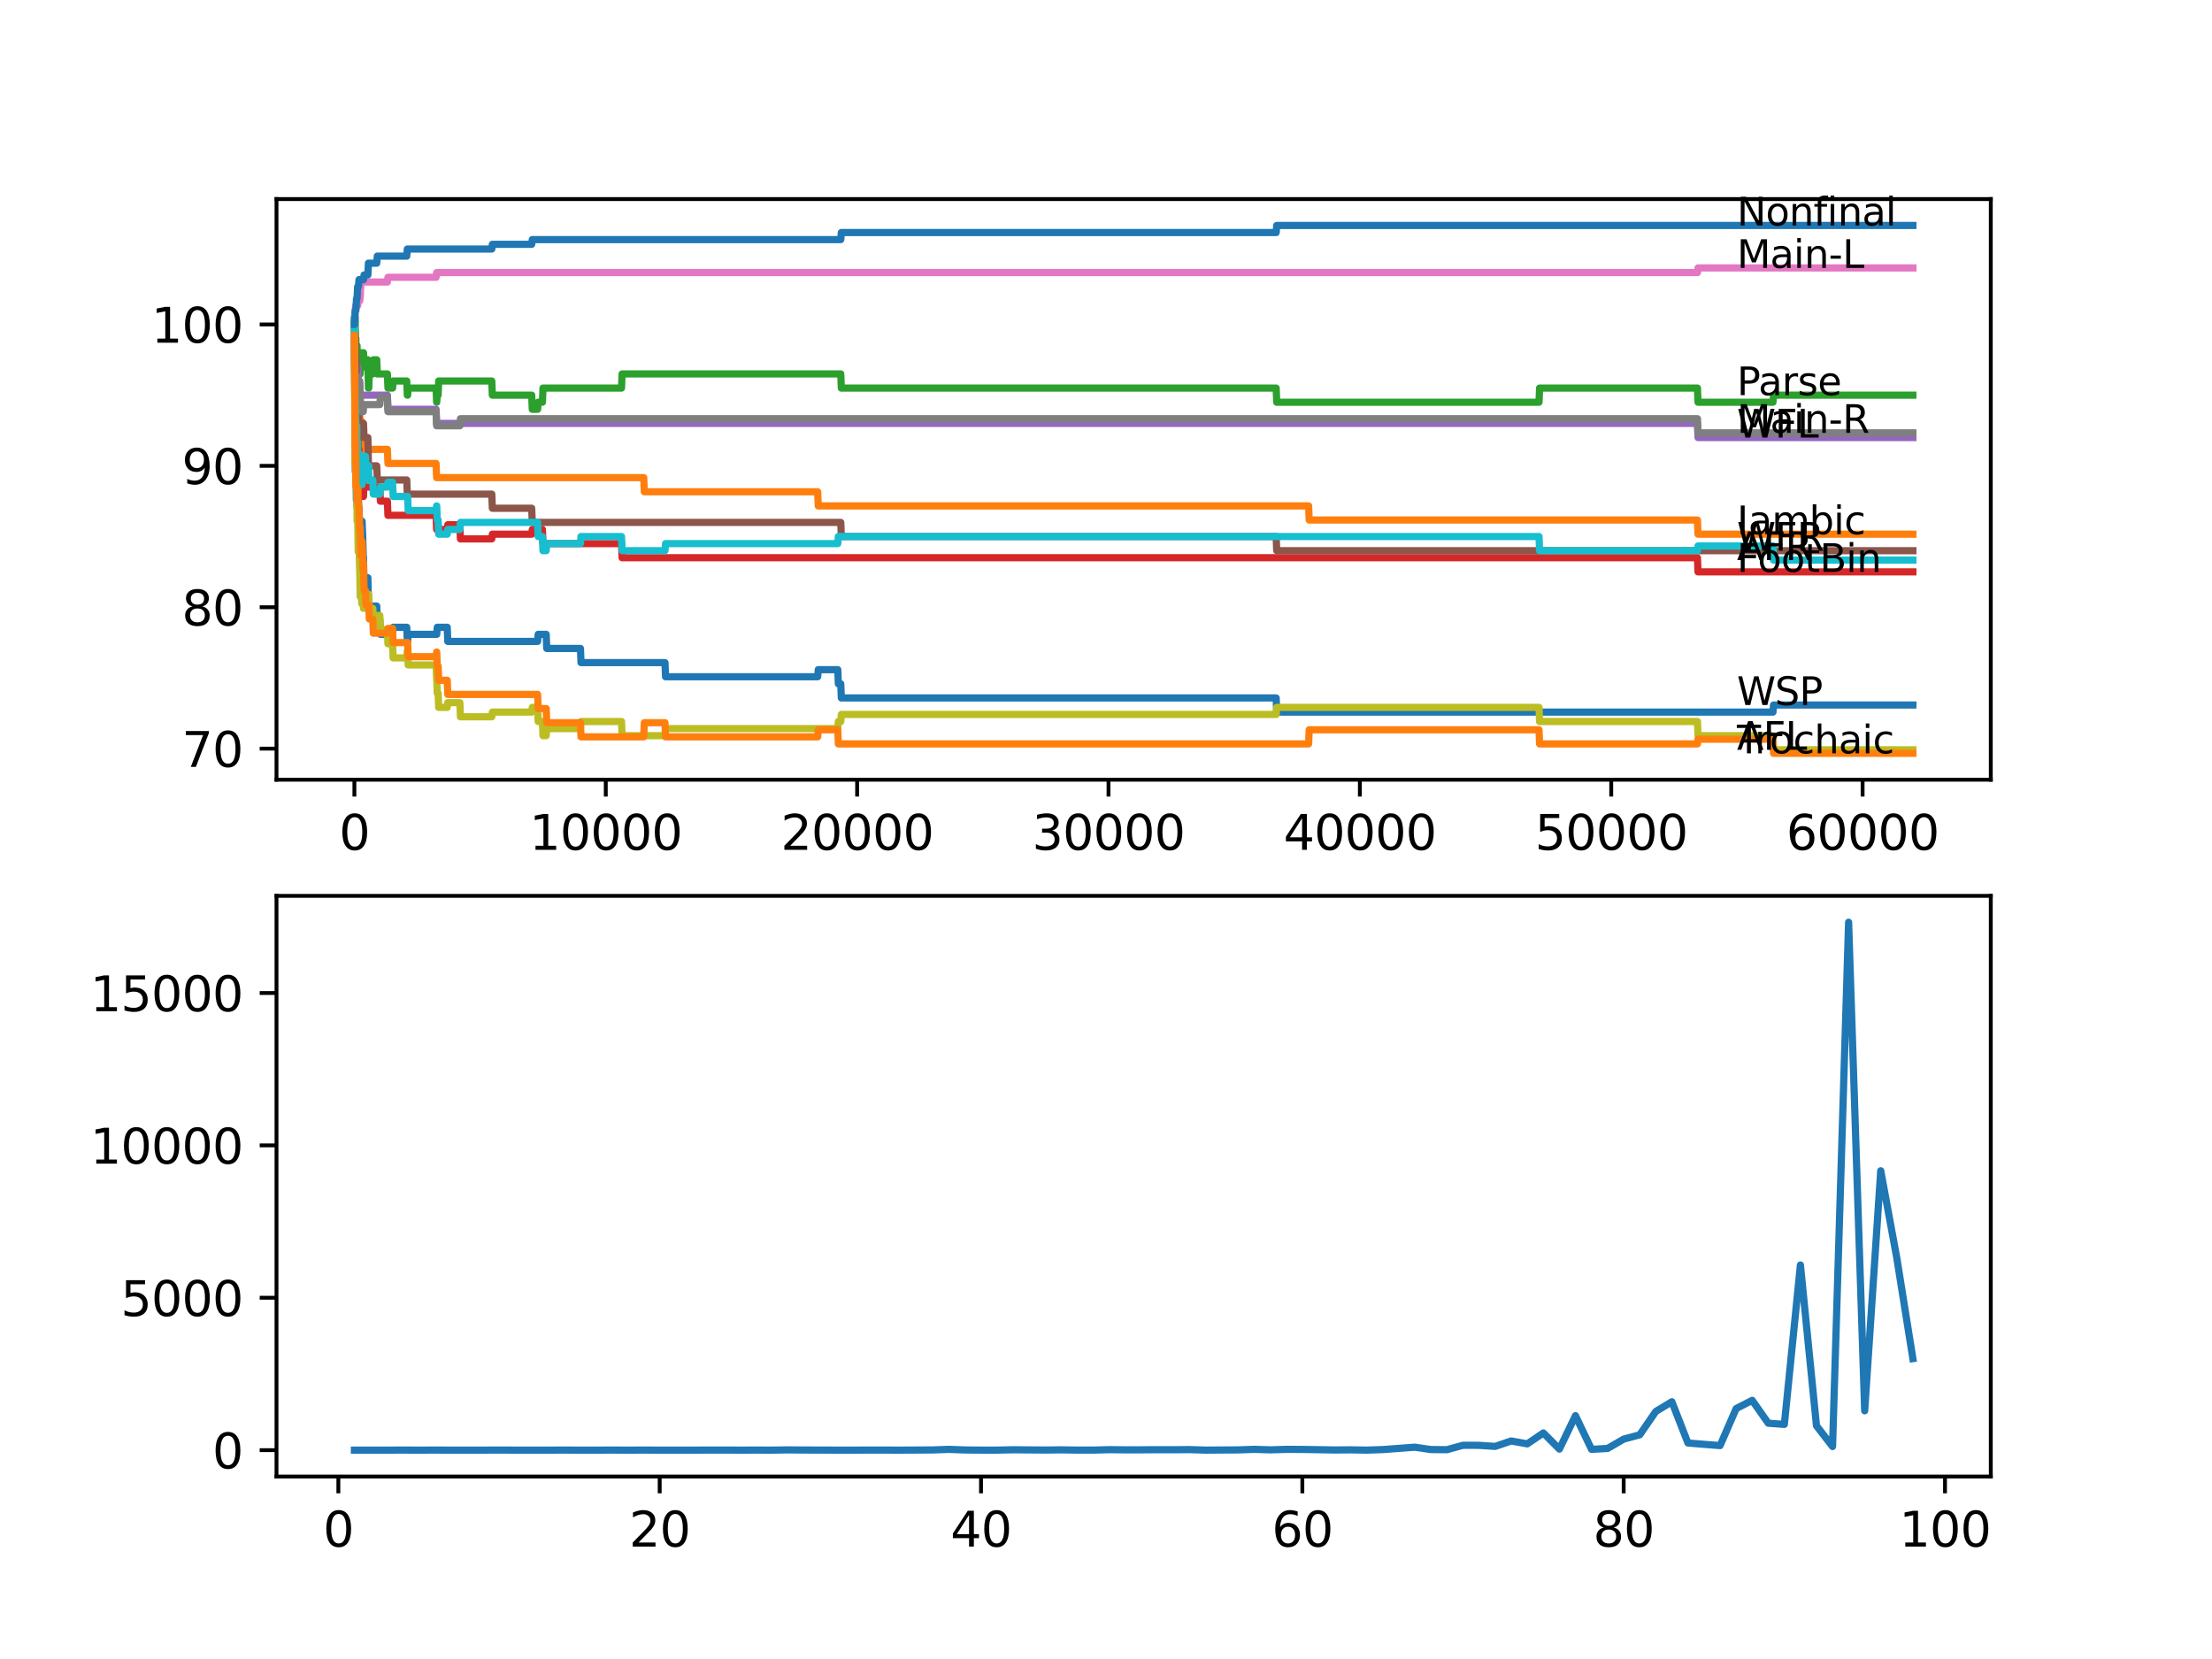 <?xml version="1.0" encoding="utf-8" standalone="no"?>
<!DOCTYPE svg PUBLIC "-//W3C//DTD SVG 1.1//EN"
  "http://www.w3.org/Graphics/SVG/1.1/DTD/svg11.dtd">
<svg xmlns:xlink="http://www.w3.org/1999/xlink" width="460.8pt" height="345.6pt" viewBox="0 0 460.8 345.6" xmlns="http://www.w3.org/2000/svg" version="1.1">
 <defs>
  <style type="text/css">*{stroke-linejoin: round; stroke-linecap: butt}</style>
 </defs>
 <g id="figure_1">
  <g id="patch_1">
   <path d="M 0 345.6 
L 460.8 345.6 
L 460.8 0 
L 0 0 
z
" style="fill: #ffffff"/>
  </g>
  <g id="axes_1">
   <g id="patch_2">
    <path d="M 57.6 162.432 
L 414.72 162.432 
L 414.72 41.472 
L 57.6 41.472 
z
" style="fill: #ffffff"/>
   </g>
   <g id="matplotlib.axis_1">
    <g id="xtick_1">
     <g id="line2d_1">
      <defs>
       <path id="m38023e3fa1" d="M 0 0 
L 0 3.5 
" style="stroke: #000000; stroke-width: 0.8"/>
      </defs>
      <g>
       <use xlink:href="#m38023e3fa1" x="73.827" y="162.432" style="stroke: #000000; stroke-width: 0.8"/>
      </g>
     </g>
     <g id="text_1">
      <!-- 0 -->
      <g transform="translate(70.646 177.03)scale(0.1 -0.1)">
       <defs>
        <path id="DejaVuSans-30" d="M 2034 4250 
Q 1547 4250 1301 3770 
Q 1056 3291 1056 2328 
Q 1056 1369 1301 889 
Q 1547 409 2034 409 
Q 2525 409 2770 889 
Q 3016 1369 3016 2328 
Q 3016 3291 2770 3770 
Q 2525 4250 2034 4250 
z
M 2034 4750 
Q 2819 4750 3233 4129 
Q 3647 3509 3647 2328 
Q 3647 1150 3233 529 
Q 2819 -91 2034 -91 
Q 1250 -91 836 529 
Q 422 1150 422 2328 
Q 422 3509 836 4129 
Q 1250 4750 2034 4750 
z
" transform="scale(0.016)"/>
       </defs>
       <use xlink:href="#DejaVuSans-30"/>
      </g>
     </g>
    </g>
    <g id="xtick_2">
     <g id="line2d_2">
      <g>
       <use xlink:href="#m38023e3fa1" x="126.192" y="162.432" style="stroke: #000000; stroke-width: 0.8"/>
      </g>
     </g>
     <g id="text_2">
      <!-- 10000 -->
      <g transform="translate(110.286 177.03)scale(0.1 -0.1)">
       <defs>
        <path id="DejaVuSans-31" d="M 794 531 
L 1825 531 
L 1825 4091 
L 703 3866 
L 703 4441 
L 1819 4666 
L 2450 4666 
L 2450 531 
L 3481 531 
L 3481 0 
L 794 0 
L 794 531 
z
" transform="scale(0.016)"/>
       </defs>
       <use xlink:href="#DejaVuSans-31"/>
       <use xlink:href="#DejaVuSans-30" x="63.623"/>
       <use xlink:href="#DejaVuSans-30" x="127.246"/>
       <use xlink:href="#DejaVuSans-30" x="190.869"/>
       <use xlink:href="#DejaVuSans-30" x="254.492"/>
      </g>
     </g>
    </g>
    <g id="xtick_3">
     <g id="line2d_3">
      <g>
       <use xlink:href="#m38023e3fa1" x="178.556" y="162.432" style="stroke: #000000; stroke-width: 0.8"/>
      </g>
     </g>
     <g id="text_3">
      <!-- 20000 -->
      <g transform="translate(162.65 177.03)scale(0.1 -0.1)">
       <defs>
        <path id="DejaVuSans-32" d="M 1228 531 
L 3431 531 
L 3431 0 
L 469 0 
L 469 531 
Q 828 903 1448 1529 
Q 2069 2156 2228 2338 
Q 2531 2678 2651 2914 
Q 2772 3150 2772 3378 
Q 2772 3750 2511 3984 
Q 2250 4219 1831 4219 
Q 1534 4219 1204 4116 
Q 875 4013 500 3803 
L 500 4441 
Q 881 4594 1212 4672 
Q 1544 4750 1819 4750 
Q 2544 4750 2975 4387 
Q 3406 4025 3406 3419 
Q 3406 3131 3298 2873 
Q 3191 2616 2906 2266 
Q 2828 2175 2409 1742 
Q 1991 1309 1228 531 
z
" transform="scale(0.016)"/>
       </defs>
       <use xlink:href="#DejaVuSans-32"/>
       <use xlink:href="#DejaVuSans-30" x="63.623"/>
       <use xlink:href="#DejaVuSans-30" x="127.246"/>
       <use xlink:href="#DejaVuSans-30" x="190.869"/>
       <use xlink:href="#DejaVuSans-30" x="254.492"/>
      </g>
     </g>
    </g>
    <g id="xtick_4">
     <g id="line2d_4">
      <g>
       <use xlink:href="#m38023e3fa1" x="230.921" y="162.432" style="stroke: #000000; stroke-width: 0.8"/>
      </g>
     </g>
     <g id="text_4">
      <!-- 30000 -->
      <g transform="translate(215.015 177.03)scale(0.1 -0.1)">
       <defs>
        <path id="DejaVuSans-33" d="M 2597 2516 
Q 3050 2419 3304 2112 
Q 3559 1806 3559 1356 
Q 3559 666 3084 287 
Q 2609 -91 1734 -91 
Q 1441 -91 1130 -33 
Q 819 25 488 141 
L 488 750 
Q 750 597 1062 519 
Q 1375 441 1716 441 
Q 2309 441 2620 675 
Q 2931 909 2931 1356 
Q 2931 1769 2642 2001 
Q 2353 2234 1838 2234 
L 1294 2234 
L 1294 2753 
L 1863 2753 
Q 2328 2753 2575 2939 
Q 2822 3125 2822 3475 
Q 2822 3834 2567 4026 
Q 2313 4219 1838 4219 
Q 1578 4219 1281 4162 
Q 984 4106 628 3988 
L 628 4550 
Q 988 4650 1302 4700 
Q 1616 4750 1894 4750 
Q 2613 4750 3031 4423 
Q 3450 4097 3450 3541 
Q 3450 3153 3228 2886 
Q 3006 2619 2597 2516 
z
" transform="scale(0.016)"/>
       </defs>
       <use xlink:href="#DejaVuSans-33"/>
       <use xlink:href="#DejaVuSans-30" x="63.623"/>
       <use xlink:href="#DejaVuSans-30" x="127.246"/>
       <use xlink:href="#DejaVuSans-30" x="190.869"/>
       <use xlink:href="#DejaVuSans-30" x="254.492"/>
      </g>
     </g>
    </g>
    <g id="xtick_5">
     <g id="line2d_5">
      <g>
       <use xlink:href="#m38023e3fa1" x="283.285" y="162.432" style="stroke: #000000; stroke-width: 0.8"/>
      </g>
     </g>
     <g id="text_5">
      <!-- 40000 -->
      <g transform="translate(267.379 177.03)scale(0.1 -0.1)">
       <defs>
        <path id="DejaVuSans-34" d="M 2419 4116 
L 825 1625 
L 2419 1625 
L 2419 4116 
z
M 2253 4666 
L 3047 4666 
L 3047 1625 
L 3713 1625 
L 3713 1100 
L 3047 1100 
L 3047 0 
L 2419 0 
L 2419 1100 
L 313 1100 
L 313 1709 
L 2253 4666 
z
" transform="scale(0.016)"/>
       </defs>
       <use xlink:href="#DejaVuSans-34"/>
       <use xlink:href="#DejaVuSans-30" x="63.623"/>
       <use xlink:href="#DejaVuSans-30" x="127.246"/>
       <use xlink:href="#DejaVuSans-30" x="190.869"/>
       <use xlink:href="#DejaVuSans-30" x="254.492"/>
      </g>
     </g>
    </g>
    <g id="xtick_6">
     <g id="line2d_6">
      <g>
       <use xlink:href="#m38023e3fa1" x="335.65" y="162.432" style="stroke: #000000; stroke-width: 0.8"/>
      </g>
     </g>
     <g id="text_6">
      <!-- 50000 -->
      <g transform="translate(319.744 177.03)scale(0.1 -0.1)">
       <defs>
        <path id="DejaVuSans-35" d="M 691 4666 
L 3169 4666 
L 3169 4134 
L 1269 4134 
L 1269 2991 
Q 1406 3038 1543 3061 
Q 1681 3084 1819 3084 
Q 2600 3084 3056 2656 
Q 3513 2228 3513 1497 
Q 3513 744 3044 326 
Q 2575 -91 1722 -91 
Q 1428 -91 1123 -41 
Q 819 9 494 109 
L 494 744 
Q 775 591 1075 516 
Q 1375 441 1709 441 
Q 2250 441 2565 725 
Q 2881 1009 2881 1497 
Q 2881 1984 2565 2268 
Q 2250 2553 1709 2553 
Q 1456 2553 1204 2497 
Q 953 2441 691 2322 
L 691 4666 
z
" transform="scale(0.016)"/>
       </defs>
       <use xlink:href="#DejaVuSans-35"/>
       <use xlink:href="#DejaVuSans-30" x="63.623"/>
       <use xlink:href="#DejaVuSans-30" x="127.246"/>
       <use xlink:href="#DejaVuSans-30" x="190.869"/>
       <use xlink:href="#DejaVuSans-30" x="254.492"/>
      </g>
     </g>
    </g>
    <g id="xtick_7">
     <g id="line2d_7">
      <g>
       <use xlink:href="#m38023e3fa1" x="388.014" y="162.432" style="stroke: #000000; stroke-width: 0.8"/>
      </g>
     </g>
     <g id="text_7">
      <!-- 60000 -->
      <g transform="translate(372.108 177.03)scale(0.1 -0.1)">
       <defs>
        <path id="DejaVuSans-36" d="M 2113 2584 
Q 1688 2584 1439 2293 
Q 1191 2003 1191 1497 
Q 1191 994 1439 701 
Q 1688 409 2113 409 
Q 2538 409 2786 701 
Q 3034 994 3034 1497 
Q 3034 2003 2786 2293 
Q 2538 2584 2113 2584 
z
M 3366 4563 
L 3366 3988 
Q 3128 4100 2886 4159 
Q 2644 4219 2406 4219 
Q 1781 4219 1451 3797 
Q 1122 3375 1075 2522 
Q 1259 2794 1537 2939 
Q 1816 3084 2150 3084 
Q 2853 3084 3261 2657 
Q 3669 2231 3669 1497 
Q 3669 778 3244 343 
Q 2819 -91 2113 -91 
Q 1303 -91 875 529 
Q 447 1150 447 2328 
Q 447 3434 972 4092 
Q 1497 4750 2381 4750 
Q 2619 4750 2861 4703 
Q 3103 4656 3366 4563 
z
" transform="scale(0.016)"/>
       </defs>
       <use xlink:href="#DejaVuSans-36"/>
       <use xlink:href="#DejaVuSans-30" x="63.623"/>
       <use xlink:href="#DejaVuSans-30" x="127.246"/>
       <use xlink:href="#DejaVuSans-30" x="190.869"/>
       <use xlink:href="#DejaVuSans-30" x="254.492"/>
      </g>
     </g>
    </g>
   </g>
   <g id="matplotlib.axis_2">
    <g id="ytick_1">
     <g id="line2d_8">
      <defs>
       <path id="m93dcfea522" d="M 0 0 
L -3.5 0 
" style="stroke: #000000; stroke-width: 0.8"/>
      </defs>
      <g>
       <use xlink:href="#m93dcfea522" x="57.6" y="155.952" style="stroke: #000000; stroke-width: 0.8"/>
      </g>
     </g>
     <g id="text_8">
      <!-- 70 -->
      <g transform="translate(37.875 159.751)scale(0.1 -0.1)">
       <defs>
        <path id="DejaVuSans-37" d="M 525 4666 
L 3525 4666 
L 3525 4397 
L 1831 0 
L 1172 0 
L 2766 4134 
L 525 4134 
L 525 4666 
z
" transform="scale(0.016)"/>
       </defs>
       <use xlink:href="#DejaVuSans-37"/>
       <use xlink:href="#DejaVuSans-30" x="63.623"/>
      </g>
     </g>
    </g>
    <g id="ytick_2">
     <g id="line2d_9">
      <g>
       <use xlink:href="#m93dcfea522" x="57.6" y="126.497" style="stroke: #000000; stroke-width: 0.8"/>
      </g>
     </g>
     <g id="text_9">
      <!-- 80 -->
      <g transform="translate(37.875 130.297)scale(0.1 -0.1)">
       <defs>
        <path id="DejaVuSans-38" d="M 2034 2216 
Q 1584 2216 1326 1975 
Q 1069 1734 1069 1313 
Q 1069 891 1326 650 
Q 1584 409 2034 409 
Q 2484 409 2743 651 
Q 3003 894 3003 1313 
Q 3003 1734 2745 1975 
Q 2488 2216 2034 2216 
z
M 1403 2484 
Q 997 2584 770 2862 
Q 544 3141 544 3541 
Q 544 4100 942 4425 
Q 1341 4750 2034 4750 
Q 2731 4750 3128 4425 
Q 3525 4100 3525 3541 
Q 3525 3141 3298 2862 
Q 3072 2584 2669 2484 
Q 3125 2378 3379 2068 
Q 3634 1759 3634 1313 
Q 3634 634 3220 271 
Q 2806 -91 2034 -91 
Q 1263 -91 848 271 
Q 434 634 434 1313 
Q 434 1759 690 2068 
Q 947 2378 1403 2484 
z
M 1172 3481 
Q 1172 3119 1398 2916 
Q 1625 2713 2034 2713 
Q 2441 2713 2670 2916 
Q 2900 3119 2900 3481 
Q 2900 3844 2670 4047 
Q 2441 4250 2034 4250 
Q 1625 4250 1398 4047 
Q 1172 3844 1172 3481 
z
" transform="scale(0.016)"/>
       </defs>
       <use xlink:href="#DejaVuSans-38"/>
       <use xlink:href="#DejaVuSans-30" x="63.623"/>
      </g>
     </g>
    </g>
    <g id="ytick_3">
     <g id="line2d_10">
      <g>
       <use xlink:href="#m93dcfea522" x="57.6" y="97.043" style="stroke: #000000; stroke-width: 0.8"/>
      </g>
     </g>
     <g id="text_10">
      <!-- 90 -->
      <g transform="translate(37.875 100.842)scale(0.1 -0.1)">
       <defs>
        <path id="DejaVuSans-39" d="M 703 97 
L 703 672 
Q 941 559 1184 500 
Q 1428 441 1663 441 
Q 2288 441 2617 861 
Q 2947 1281 2994 2138 
Q 2813 1869 2534 1725 
Q 2256 1581 1919 1581 
Q 1219 1581 811 2004 
Q 403 2428 403 3163 
Q 403 3881 828 4315 
Q 1253 4750 1959 4750 
Q 2769 4750 3195 4129 
Q 3622 3509 3622 2328 
Q 3622 1225 3098 567 
Q 2575 -91 1691 -91 
Q 1453 -91 1209 -44 
Q 966 3 703 97 
z
M 1959 2075 
Q 2384 2075 2632 2365 
Q 2881 2656 2881 3163 
Q 2881 3666 2632 3958 
Q 2384 4250 1959 4250 
Q 1534 4250 1286 3958 
Q 1038 3666 1038 3163 
Q 1038 2656 1286 2365 
Q 1534 2075 1959 2075 
z
" transform="scale(0.016)"/>
       </defs>
       <use xlink:href="#DejaVuSans-39"/>
       <use xlink:href="#DejaVuSans-30" x="63.623"/>
      </g>
     </g>
    </g>
    <g id="ytick_4">
     <g id="line2d_11">
      <g>
       <use xlink:href="#m93dcfea522" x="57.6" y="67.588" style="stroke: #000000; stroke-width: 0.8"/>
      </g>
     </g>
     <g id="text_11">
      <!-- 100 -->
      <g transform="translate(31.512 71.388)scale(0.1 -0.1)">
       <use xlink:href="#DejaVuSans-31"/>
       <use xlink:href="#DejaVuSans-30" x="63.623"/>
       <use xlink:href="#DejaVuSans-30" x="127.246"/>
      </g>
     </g>
    </g>
   </g>
   <g id="line2d_12">
    <path d="M 73.833 70.534 
L 73.979 92.379 
L 73.99 92.379 
L 74.021 98.27 
L 74.1 92.379 
L 74.11 92.379 
L 74.241 104.161 
L 74.341 104.161 
L 74.383 102.688 
L 74.388 105.634 
L 74.445 105.634 
L 74.566 105.634 
L 74.671 102.688 
L 74.676 105.634 
L 74.781 105.634 
L 74.896 108.579 
L 75.032 108.579 
L 75.1 111.525 
L 75.142 110.052 
L 75.241 110.052 
L 75.357 108.579 
L 75.43 108.579 
L 75.545 111.525 
L 75.556 111.525 
L 75.671 115.943 
L 75.718 115.943 
L 75.838 121.834 
L 76.126 121.834 
L 76.241 120.361 
L 76.634 120.361 
L 76.755 126.252 
L 78.483 126.252 
L 78.598 129.197 
L 79.127 129.197 
L 79.242 132.143 
L 81.782 132.143 
L 81.897 130.67 
L 84.735 130.67 
L 84.85 133.616 
L 84.918 133.616 
L 85.033 132.143 
L 90.977 132.143 
L 91.092 130.67 
L 93.166 130.67 
L 93.281 133.616 
L 111.996 133.616 
L 112.111 132.143 
L 113.782 132.143 
L 113.897 135.088 
L 120.919 135.088 
L 121.034 138.034 
L 138.529 138.034 
L 138.644 140.979 
L 170.34 140.979 
L 170.456 139.507 
L 174.524 139.507 
L 174.64 142.452 
L 175.148 142.452 
L 175.263 145.397 
L 265.848 145.397 
L 265.963 148.343 
L 369.341 148.343 
L 369.456 146.87 
L 398.487 146.87 
L 398.487 146.87 
" clip-path="url(#p9a4bd2e201)" style="fill: none; stroke: #1f77b4; stroke-width: 1.5; stroke-linecap: square"/>
   </g>
   <g id="line2d_13">
    <path d="M 73.833 70.534 
L 73.948 79.861 
L 73.953 76.916 
L 73.99 76.916 
L 74.115 88.697 
L 74.262 81.825 
L 74.513 81.825 
L 74.576 87.716 
L 74.629 86.243 
L 74.932 86.243 
L 75.048 89.188 
L 75.1 89.188 
L 75.215 87.716 
L 75.294 87.716 
L 75.409 90.661 
L 75.634 90.661 
L 75.749 93.607 
L 80.703 93.607 
L 80.818 96.552 
L 90.841 96.552 
L 90.956 99.497 
L 134.104 99.497 
L 134.219 102.443 
L 170.34 102.443 
L 170.456 105.388 
L 272.608 105.388 
L 272.723 108.334 
L 353.611 108.334 
L 353.726 111.279 
L 398.487 111.279 
L 398.487 111.279 
" clip-path="url(#p9a4bd2e201)" style="fill: none; stroke: #ff7f0e; stroke-width: 1.5; stroke-linecap: square"/>
   </g>
   <g id="line2d_14">
    <path d="M 73.833 67.588 
L 73.953 73.479 
L 73.99 66.116 
L 74.063 72.007 
L 74.074 72.007 
L 74.147 70.534 
L 74.121 73.479 
L 74.178 73.479 
L 74.205 73.479 
L 74.32 76.425 
L 74.341 76.425 
L 74.383 72.007 
L 74.451 74.952 
L 74.566 77.897 
L 74.587 77.897 
L 74.671 74.952 
L 74.697 77.897 
L 74.859 77.897 
L 74.932 74.952 
L 74.969 77.897 
L 75.027 77.897 
L 75.142 74.952 
L 75.241 74.952 
L 75.357 73.479 
L 75.723 73.479 
L 75.838 76.425 
L 76.126 76.425 
L 76.241 74.952 
L 76.634 74.952 
L 76.755 80.843 
L 76.818 80.843 
L 76.933 77.897 
L 77.655 77.897 
L 77.771 74.952 
L 78.483 74.952 
L 78.598 77.897 
L 80.703 77.897 
L 80.818 80.843 
L 81.782 80.843 
L 81.897 79.37 
L 84.735 79.37 
L 84.85 82.316 
L 84.918 82.316 
L 85.033 80.843 
L 90.841 80.843 
L 90.956 83.788 
L 90.977 83.788 
L 91.092 82.316 
L 91.27 82.316 
L 91.385 79.37 
L 102.45 79.37 
L 102.565 82.316 
L 110.765 82.316 
L 110.881 85.261 
L 111.996 85.261 
L 112.111 83.788 
L 112.996 83.788 
L 113.111 80.843 
L 129.475 80.843 
L 129.59 77.897 
L 175.148 77.897 
L 175.263 80.843 
L 265.848 80.843 
L 265.963 83.788 
L 320.606 83.788 
L 320.721 80.843 
L 353.611 80.843 
L 353.726 83.788 
L 369.341 83.788 
L 369.456 82.316 
L 398.487 82.316 
L 398.487 82.316 
" clip-path="url(#p9a4bd2e201)" style="fill: none; stroke: #2ca02c; stroke-width: 1.5; stroke-linecap: square"/>
   </g>
   <g id="line2d_15">
    <path d="M 73.833 66.852 
L 73.843 66.852 
L 73.958 69.797 
L 73.969 69.797 
L 73.979 75.688 
L 74.084 74.952 
L 74.121 74.952 
L 74.236 79.861 
L 74.372 79.861 
L 74.498 88.697 
L 74.513 88.697 
L 74.634 94.588 
L 74.723 94.588 
L 74.781 93.607 
L 74.786 96.552 
L 74.822 96.552 
L 74.932 96.552 
L 75.053 102.443 
L 75.43 102.443 
L 75.545 101.461 
L 75.556 101.461 
L 75.665 100.479 
L 75.718 103.425 
L 75.775 101.461 
L 79.127 101.461 
L 79.242 104.407 
L 80.703 104.407 
L 80.818 107.352 
L 90.841 107.352 
L 90.956 110.297 
L 93.166 110.297 
L 93.281 109.316 
L 95.8 109.316 
L 95.915 112.261 
L 102.45 112.261 
L 102.565 111.279 
L 110.765 111.279 
L 110.881 110.297 
L 112.996 110.297 
L 113.111 113.243 
L 129.475 113.243 
L 129.59 116.188 
L 353.611 116.188 
L 353.726 119.134 
L 398.487 119.134 
L 398.487 119.134 
" clip-path="url(#p9a4bd2e201)" style="fill: none; stroke: #d62728; stroke-width: 1.5; stroke-linecap: square"/>
   </g>
   <g id="line2d_16">
    <path d="M 73.833 67.588 
L 73.958 76.425 
L 74.513 76.425 
L 74.629 79.37 
L 74.932 79.37 
L 75.048 82.316 
L 80.703 82.316 
L 80.818 85.261 
L 90.841 85.261 
L 90.956 88.207 
L 353.611 88.207 
L 353.726 91.152 
L 398.487 91.152 
L 398.487 91.152 
" clip-path="url(#p9a4bd2e201)" style="fill: none; stroke: #9467bd; stroke-width: 1.5; stroke-linecap: square"/>
   </g>
   <g id="line2d_17">
    <path d="M 73.833 67.588 
L 73.875 67.588 
L 73.995 73.479 
L 74.147 73.479 
L 74.267 79.37 
L 74.383 79.37 
L 74.503 85.261 
L 74.671 85.261 
L 74.786 88.207 
L 75.723 88.207 
L 75.838 91.152 
L 76.634 91.152 
L 76.755 97.043 
L 78.483 97.043 
L 78.598 99.988 
L 84.735 99.988 
L 84.85 102.934 
L 102.45 102.934 
L 102.565 105.879 
L 110.765 105.879 
L 110.881 108.825 
L 175.148 108.825 
L 175.263 111.77 
L 265.848 111.77 
L 265.963 114.716 
L 398.487 114.716 
L 398.487 114.716 
" clip-path="url(#p9a4bd2e201)" style="fill: none; stroke: #8c564b; stroke-width: 1.5; stroke-linecap: square"/>
   </g>
   <g id="line2d_18">
    <path d="M 73.833 67.588 
L 73.854 70.534 
L 73.932 65.134 
L 73.937 65.134 
L 73.974 65.134 
L 74.089 63.661 
L 74.513 63.661 
L 74.629 62.679 
L 74.932 62.679 
L 75.048 61.697 
L 75.058 61.697 
L 75.173 58.752 
L 80.703 58.752 
L 80.818 57.77 
L 90.841 57.77 
L 90.956 56.788 
L 353.611 56.788 
L 353.726 55.807 
L 398.487 55.807 
L 398.487 55.807 
" clip-path="url(#p9a4bd2e201)" style="fill: none; stroke: #e377c2; stroke-width: 1.5; stroke-linecap: square"/>
   </g>
   <g id="line2d_19">
    <path d="M 73.833 66.852 
L 73.854 66.116 
L 73.885 74.952 
L 73.901 74.952 
L 73.917 73.234 
L 73.932 79.125 
L 73.974 79.125 
L 73.979 82.07 
L 74.084 81.334 
L 74.168 81.334 
L 74.283 79.861 
L 74.377 79.861 
L 74.493 78.388 
L 74.513 78.388 
L 74.629 81.334 
L 74.781 81.334 
L 74.896 79.861 
L 74.932 79.861 
L 75.048 82.807 
L 75.058 82.807 
L 75.173 85.752 
L 75.665 85.752 
L 75.781 84.279 
L 79.127 84.279 
L 79.242 82.807 
L 80.703 82.807 
L 80.818 85.752 
L 90.841 85.752 
L 90.956 88.697 
L 95.8 88.697 
L 95.915 87.225 
L 353.611 87.225 
L 353.726 90.17 
L 398.487 90.17 
L 398.487 90.17 
" clip-path="url(#p9a4bd2e201)" style="fill: none; stroke: #7f7f7f; stroke-width: 1.5; stroke-linecap: square"/>
   </g>
   <g id="line2d_20">
    <path d="M 73.833 66.852 
L 73.838 66.116 
L 73.864 74.216 
L 73.869 74.216 
L 73.979 97.043 
L 74.016 94.343 
L 74.074 94.343 
L 74.194 101.216 
L 74.205 101.216 
L 74.32 99.743 
L 74.341 99.743 
L 74.383 108.579 
L 74.461 106.125 
L 74.493 106.125 
L 74.618 114.961 
L 74.671 114.961 
L 74.781 112.507 
L 74.901 118.397 
L 74.932 118.397 
L 75.032 124.288 
L 75.048 122.816 
L 75.241 122.816 
L 75.357 125.761 
L 75.43 125.761 
L 75.545 124.779 
L 75.556 124.779 
L 75.665 123.797 
L 75.718 126.743 
L 75.775 124.779 
L 75.823 124.779 
L 75.938 123.307 
L 76.126 123.307 
L 76.241 126.252 
L 76.634 126.252 
L 76.749 123.797 
L 76.818 123.797 
L 76.933 126.743 
L 77.655 126.743 
L 77.771 129.688 
L 78.483 129.688 
L 78.598 128.216 
L 79.127 128.216 
L 79.242 131.161 
L 80.703 131.161 
L 80.818 134.107 
L 81.782 134.107 
L 81.897 137.052 
L 84.735 137.052 
L 84.85 135.579 
L 84.918 135.579 
L 85.033 138.525 
L 90.841 138.525 
L 90.956 141.47 
L 90.977 141.47 
L 91.092 144.416 
L 91.27 144.416 
L 91.385 147.361 
L 93.166 147.361 
L 93.281 146.379 
L 95.8 146.379 
L 95.915 149.325 
L 102.45 149.325 
L 102.565 148.343 
L 110.765 148.343 
L 110.881 147.361 
L 111.996 147.361 
L 112.111 150.307 
L 112.996 150.307 
L 113.111 153.252 
L 113.782 153.252 
L 113.897 151.779 
L 120.919 151.779 
L 121.034 150.307 
L 129.475 150.307 
L 129.59 153.252 
L 138.529 153.252 
L 138.644 151.779 
L 174.524 151.779 
L 174.64 150.307 
L 175.148 150.307 
L 175.263 148.834 
L 265.848 148.834 
L 265.963 147.361 
L 320.606 147.361 
L 320.721 150.307 
L 353.611 150.307 
L 353.726 153.252 
L 369.341 153.252 
L 369.456 156.197 
L 398.487 156.197 
L 398.487 156.197 
" clip-path="url(#p9a4bd2e201)" style="fill: none; stroke: #bcbd22; stroke-width: 1.5; stroke-linecap: square"/>
   </g>
   <g id="line2d_21">
    <path d="M 73.833 66.852 
L 73.838 66.116 
L 73.864 74.216 
L 73.869 74.216 
L 73.974 89.434 
L 74 86.243 
L 74.011 86.243 
L 74.074 85.261 
L 74.079 88.207 
L 74.11 88.207 
L 74.115 88.207 
L 74.121 87.225 
L 74.126 90.17 
L 74.22 88.697 
L 74.341 88.697 
L 74.377 94.588 
L 74.456 92.134 
L 74.493 92.134 
L 74.608 97.043 
L 74.723 97.043 
L 74.843 94.588 
L 74.859 94.588 
L 74.932 97.534 
L 74.969 96.552 
L 75.027 96.552 
L 75.032 99.497 
L 75.137 98.025 
L 75.241 98.025 
L 75.357 100.97 
L 75.43 100.97 
L 75.545 99.988 
L 75.556 99.988 
L 75.676 97.534 
L 75.718 97.534 
L 75.838 95.079 
L 76.126 95.079 
L 76.241 98.025 
L 76.739 98.025 
L 76.818 97.043 
L 76.823 99.988 
L 76.838 99.988 
L 77.655 99.988 
L 77.771 102.934 
L 79.127 102.934 
L 79.242 101.461 
L 80.703 101.461 
L 80.818 100.479 
L 81.782 100.479 
L 81.897 103.425 
L 84.918 103.425 
L 85.033 106.37 
L 90.841 106.37 
L 90.956 105.388 
L 90.977 105.388 
L 91.092 108.334 
L 91.27 108.334 
L 91.385 111.279 
L 93.166 111.279 
L 93.281 110.297 
L 95.8 110.297 
L 95.915 108.825 
L 111.996 108.825 
L 112.111 111.77 
L 112.996 111.77 
L 113.111 114.716 
L 113.782 114.716 
L 113.897 113.243 
L 120.919 113.243 
L 121.034 111.77 
L 129.475 111.77 
L 129.59 114.716 
L 138.529 114.716 
L 138.644 113.243 
L 174.524 113.243 
L 174.64 111.77 
L 320.606 111.77 
L 320.721 114.716 
L 353.611 114.716 
L 353.726 113.734 
L 369.341 113.734 
L 369.456 116.679 
L 398.487 116.679 
L 398.487 116.679 
" clip-path="url(#p9a4bd2e201)" style="fill: none; stroke: #17becf; stroke-width: 1.5; stroke-linecap: square"/>
   </g>
   <g id="line2d_22">
    <path d="M 73.833 67.588 
L 73.875 67.588 
L 73.995 64.643 
L 74.147 64.643 
L 74.267 62.188 
L 74.383 62.188 
L 74.498 59.734 
L 74.671 59.734 
L 74.786 58.261 
L 75.723 58.261 
L 75.838 57.279 
L 76.634 57.279 
L 76.749 54.825 
L 78.483 54.825 
L 78.598 53.352 
L 84.735 53.352 
L 84.85 51.879 
L 102.45 51.879 
L 102.565 50.897 
L 110.765 50.897 
L 110.881 49.916 
L 175.148 49.916 
L 175.263 48.443 
L 265.848 48.443 
L 265.963 46.97 
L 398.487 46.97 
L 398.487 46.97 
" clip-path="url(#p9a4bd2e201)" style="fill: none; stroke: #1f77b4; stroke-width: 1.5; stroke-linecap: square"/>
   </g>
   <g id="line2d_23">
    <path d="M 73.833 70.534 
L 73.838 69.797 
L 73.875 77.897 
L 73.885 77.897 
L 73.99 93.116 
L 74.011 89.188 
L 74.021 88.207 
L 74.079 97.043 
L 74.095 97.043 
L 74.115 92.625 
L 74.147 101.461 
L 74.189 101.461 
L 74.341 101.461 
L 74.456 104.407 
L 74.513 104.407 
L 74.576 101.952 
L 74.582 104.897 
L 74.618 104.897 
L 74.723 104.897 
L 74.838 107.843 
L 74.859 107.843 
L 74.932 110.788 
L 74.969 109.807 
L 75.032 109.807 
L 75.152 115.697 
L 75.294 115.697 
L 75.409 112.752 
L 75.43 112.752 
L 75.545 115.697 
L 75.556 115.697 
L 75.634 118.643 
L 75.665 117.17 
L 75.718 117.17 
L 75.838 123.061 
L 76.126 123.061 
L 76.241 126.007 
L 76.818 126.007 
L 76.933 128.952 
L 77.655 128.952 
L 77.771 131.897 
L 80.703 131.897 
L 80.818 130.916 
L 81.782 130.916 
L 81.897 133.861 
L 84.918 133.861 
L 85.033 136.807 
L 90.841 136.807 
L 90.956 135.825 
L 90.977 135.825 
L 91.092 138.77 
L 91.27 138.77 
L 91.385 141.716 
L 93.166 141.716 
L 93.281 144.661 
L 111.996 144.661 
L 112.111 147.607 
L 113.782 147.607 
L 113.897 150.552 
L 120.919 150.552 
L 121.034 153.497 
L 134.104 153.497 
L 134.219 150.552 
L 138.529 150.552 
L 138.644 153.497 
L 170.34 153.497 
L 170.456 152.025 
L 174.524 152.025 
L 174.64 154.97 
L 272.608 154.97 
L 272.723 152.025 
L 320.606 152.025 
L 320.721 154.97 
L 353.611 154.97 
L 353.726 153.988 
L 369.341 153.988 
L 369.456 156.934 
L 398.487 156.934 
L 398.487 156.934 
" clip-path="url(#p9a4bd2e201)" style="fill: none; stroke: #ff7f0e; stroke-width: 1.5; stroke-linecap: square"/>
   </g>
   <g id="patch_3">
    <path d="M 57.6 162.432 
L 57.6 41.472 
" style="fill: none; stroke: #000000; stroke-width: 0.8; stroke-linejoin: miter; stroke-linecap: square"/>
   </g>
   <g id="patch_4">
    <path d="M 414.72 162.432 
L 414.72 41.472 
" style="fill: none; stroke: #000000; stroke-width: 0.8; stroke-linejoin: miter; stroke-linecap: square"/>
   </g>
   <g id="patch_5">
    <path d="M 57.6 162.432 
L 414.72 162.432 
" style="fill: none; stroke: #000000; stroke-width: 0.8; stroke-linejoin: miter; stroke-linecap: square"/>
   </g>
   <g id="patch_6">
    <path d="M 57.6 41.472 
L 414.72 41.472 
" style="fill: none; stroke: #000000; stroke-width: 0.8; stroke-linejoin: miter; stroke-linecap: square"/>
   </g>
   <g id="text_12">
    <!-- WSP -->
    <g transform="translate(361.832 146.87)scale(0.08 -0.08)">
     <defs>
      <path id="DejaVuSans-57" d="M 213 4666 
L 850 4666 
L 1831 722 
L 2809 4666 
L 3519 4666 
L 4500 722 
L 5478 4666 
L 6119 4666 
L 4947 0 
L 4153 0 
L 3169 4050 
L 2175 0 
L 1381 0 
L 213 4666 
z
" transform="scale(0.016)"/>
      <path id="DejaVuSans-53" d="M 3425 4513 
L 3425 3897 
Q 3066 4069 2747 4153 
Q 2428 4238 2131 4238 
Q 1616 4238 1336 4038 
Q 1056 3838 1056 3469 
Q 1056 3159 1242 3001 
Q 1428 2844 1947 2747 
L 2328 2669 
Q 3034 2534 3370 2195 
Q 3706 1856 3706 1288 
Q 3706 609 3251 259 
Q 2797 -91 1919 -91 
Q 1588 -91 1214 -16 
Q 841 59 441 206 
L 441 856 
Q 825 641 1194 531 
Q 1563 422 1919 422 
Q 2459 422 2753 634 
Q 3047 847 3047 1241 
Q 3047 1584 2836 1778 
Q 2625 1972 2144 2069 
L 1759 2144 
Q 1053 2284 737 2584 
Q 422 2884 422 3419 
Q 422 4038 858 4394 
Q 1294 4750 2059 4750 
Q 2388 4750 2728 4690 
Q 3069 4631 3425 4513 
z
" transform="scale(0.016)"/>
      <path id="DejaVuSans-50" d="M 1259 4147 
L 1259 2394 
L 2053 2394 
Q 2494 2394 2734 2622 
Q 2975 2850 2975 3272 
Q 2975 3691 2734 3919 
Q 2494 4147 2053 4147 
L 1259 4147 
z
M 628 4666 
L 2053 4666 
Q 2838 4666 3239 4311 
Q 3641 3956 3641 3272 
Q 3641 2581 3239 2228 
Q 2838 1875 2053 1875 
L 1259 1875 
L 1259 0 
L 628 0 
L 628 4666 
z
" transform="scale(0.016)"/>
     </defs>
     <use xlink:href="#DejaVuSans-57"/>
     <use xlink:href="#DejaVuSans-53" x="98.877"/>
     <use xlink:href="#DejaVuSans-50" x="162.354"/>
    </g>
   </g>
   <g id="text_13">
    <!-- Iambic -->
    <g transform="translate(361.832 111.279)scale(0.08 -0.08)">
     <defs>
      <path id="DejaVuSans-49" d="M 628 4666 
L 1259 4666 
L 1259 0 
L 628 0 
L 628 4666 
z
" transform="scale(0.016)"/>
      <path id="DejaVuSans-61" d="M 2194 1759 
Q 1497 1759 1228 1600 
Q 959 1441 959 1056 
Q 959 750 1161 570 
Q 1363 391 1709 391 
Q 2188 391 2477 730 
Q 2766 1069 2766 1631 
L 2766 1759 
L 2194 1759 
z
M 3341 1997 
L 3341 0 
L 2766 0 
L 2766 531 
Q 2569 213 2275 61 
Q 1981 -91 1556 -91 
Q 1019 -91 701 211 
Q 384 513 384 1019 
Q 384 1609 779 1909 
Q 1175 2209 1959 2209 
L 2766 2209 
L 2766 2266 
Q 2766 2663 2505 2880 
Q 2244 3097 1772 3097 
Q 1472 3097 1187 3025 
Q 903 2953 641 2809 
L 641 3341 
Q 956 3463 1253 3523 
Q 1550 3584 1831 3584 
Q 2591 3584 2966 3190 
Q 3341 2797 3341 1997 
z
" transform="scale(0.016)"/>
      <path id="DejaVuSans-6d" d="M 3328 2828 
Q 3544 3216 3844 3400 
Q 4144 3584 4550 3584 
Q 5097 3584 5394 3201 
Q 5691 2819 5691 2113 
L 5691 0 
L 5113 0 
L 5113 2094 
Q 5113 2597 4934 2840 
Q 4756 3084 4391 3084 
Q 3944 3084 3684 2787 
Q 3425 2491 3425 1978 
L 3425 0 
L 2847 0 
L 2847 2094 
Q 2847 2600 2669 2842 
Q 2491 3084 2119 3084 
Q 1678 3084 1418 2786 
Q 1159 2488 1159 1978 
L 1159 0 
L 581 0 
L 581 3500 
L 1159 3500 
L 1159 2956 
Q 1356 3278 1631 3431 
Q 1906 3584 2284 3584 
Q 2666 3584 2933 3390 
Q 3200 3197 3328 2828 
z
" transform="scale(0.016)"/>
      <path id="DejaVuSans-62" d="M 3116 1747 
Q 3116 2381 2855 2742 
Q 2594 3103 2138 3103 
Q 1681 3103 1420 2742 
Q 1159 2381 1159 1747 
Q 1159 1113 1420 752 
Q 1681 391 2138 391 
Q 2594 391 2855 752 
Q 3116 1113 3116 1747 
z
M 1159 2969 
Q 1341 3281 1617 3432 
Q 1894 3584 2278 3584 
Q 2916 3584 3314 3078 
Q 3713 2572 3713 1747 
Q 3713 922 3314 415 
Q 2916 -91 2278 -91 
Q 1894 -91 1617 61 
Q 1341 213 1159 525 
L 1159 0 
L 581 0 
L 581 4863 
L 1159 4863 
L 1159 2969 
z
" transform="scale(0.016)"/>
      <path id="DejaVuSans-69" d="M 603 3500 
L 1178 3500 
L 1178 0 
L 603 0 
L 603 3500 
z
M 603 4863 
L 1178 4863 
L 1178 4134 
L 603 4134 
L 603 4863 
z
" transform="scale(0.016)"/>
      <path id="DejaVuSans-63" d="M 3122 3366 
L 3122 2828 
Q 2878 2963 2633 3030 
Q 2388 3097 2138 3097 
Q 1578 3097 1268 2742 
Q 959 2388 959 1747 
Q 959 1106 1268 751 
Q 1578 397 2138 397 
Q 2388 397 2633 464 
Q 2878 531 3122 666 
L 3122 134 
Q 2881 22 2623 -34 
Q 2366 -91 2075 -91 
Q 1284 -91 818 406 
Q 353 903 353 1747 
Q 353 2603 823 3093 
Q 1294 3584 2113 3584 
Q 2378 3584 2631 3529 
Q 2884 3475 3122 3366 
z
" transform="scale(0.016)"/>
     </defs>
     <use xlink:href="#DejaVuSans-49"/>
     <use xlink:href="#DejaVuSans-61" x="29.492"/>
     <use xlink:href="#DejaVuSans-6d" x="90.771"/>
     <use xlink:href="#DejaVuSans-62" x="188.184"/>
     <use xlink:href="#DejaVuSans-69" x="251.66"/>
     <use xlink:href="#DejaVuSans-63" x="279.443"/>
    </g>
   </g>
   <g id="text_14">
    <!-- Parse -->
    <g transform="translate(361.832 82.316)scale(0.08 -0.08)">
     <defs>
      <path id="DejaVuSans-72" d="M 2631 2963 
Q 2534 3019 2420 3045 
Q 2306 3072 2169 3072 
Q 1681 3072 1420 2755 
Q 1159 2438 1159 1844 
L 1159 0 
L 581 0 
L 581 3500 
L 1159 3500 
L 1159 2956 
Q 1341 3275 1631 3429 
Q 1922 3584 2338 3584 
Q 2397 3584 2469 3576 
Q 2541 3569 2628 3553 
L 2631 2963 
z
" transform="scale(0.016)"/>
      <path id="DejaVuSans-73" d="M 2834 3397 
L 2834 2853 
Q 2591 2978 2328 3040 
Q 2066 3103 1784 3103 
Q 1356 3103 1142 2972 
Q 928 2841 928 2578 
Q 928 2378 1081 2264 
Q 1234 2150 1697 2047 
L 1894 2003 
Q 2506 1872 2764 1633 
Q 3022 1394 3022 966 
Q 3022 478 2636 193 
Q 2250 -91 1575 -91 
Q 1294 -91 989 -36 
Q 684 19 347 128 
L 347 722 
Q 666 556 975 473 
Q 1284 391 1588 391 
Q 1994 391 2212 530 
Q 2431 669 2431 922 
Q 2431 1156 2273 1281 
Q 2116 1406 1581 1522 
L 1381 1569 
Q 847 1681 609 1914 
Q 372 2147 372 2553 
Q 372 3047 722 3315 
Q 1072 3584 1716 3584 
Q 2034 3584 2315 3537 
Q 2597 3491 2834 3397 
z
" transform="scale(0.016)"/>
      <path id="DejaVuSans-65" d="M 3597 1894 
L 3597 1613 
L 953 1613 
Q 991 1019 1311 708 
Q 1631 397 2203 397 
Q 2534 397 2845 478 
Q 3156 559 3463 722 
L 3463 178 
Q 3153 47 2828 -22 
Q 2503 -91 2169 -91 
Q 1331 -91 842 396 
Q 353 884 353 1716 
Q 353 2575 817 3079 
Q 1281 3584 2069 3584 
Q 2775 3584 3186 3129 
Q 3597 2675 3597 1894 
z
M 3022 2063 
Q 3016 2534 2758 2815 
Q 2500 3097 2075 3097 
Q 1594 3097 1305 2825 
Q 1016 2553 972 2059 
L 3022 2063 
z
" transform="scale(0.016)"/>
     </defs>
     <use xlink:href="#DejaVuSans-50"/>
     <use xlink:href="#DejaVuSans-61" x="55.803"/>
     <use xlink:href="#DejaVuSans-72" x="117.082"/>
     <use xlink:href="#DejaVuSans-73" x="158.195"/>
     <use xlink:href="#DejaVuSans-65" x="210.295"/>
    </g>
   </g>
   <g id="text_15">
    <!-- FootBin -->
    <g transform="translate(361.832 119.134)scale(0.08 -0.08)">
     <defs>
      <path id="DejaVuSans-46" d="M 628 4666 
L 3309 4666 
L 3309 4134 
L 1259 4134 
L 1259 2759 
L 3109 2759 
L 3109 2228 
L 1259 2228 
L 1259 0 
L 628 0 
L 628 4666 
z
" transform="scale(0.016)"/>
      <path id="DejaVuSans-6f" d="M 1959 3097 
Q 1497 3097 1228 2736 
Q 959 2375 959 1747 
Q 959 1119 1226 758 
Q 1494 397 1959 397 
Q 2419 397 2687 759 
Q 2956 1122 2956 1747 
Q 2956 2369 2687 2733 
Q 2419 3097 1959 3097 
z
M 1959 3584 
Q 2709 3584 3137 3096 
Q 3566 2609 3566 1747 
Q 3566 888 3137 398 
Q 2709 -91 1959 -91 
Q 1206 -91 779 398 
Q 353 888 353 1747 
Q 353 2609 779 3096 
Q 1206 3584 1959 3584 
z
" transform="scale(0.016)"/>
      <path id="DejaVuSans-74" d="M 1172 4494 
L 1172 3500 
L 2356 3500 
L 2356 3053 
L 1172 3053 
L 1172 1153 
Q 1172 725 1289 603 
Q 1406 481 1766 481 
L 2356 481 
L 2356 0 
L 1766 0 
Q 1100 0 847 248 
Q 594 497 594 1153 
L 594 3053 
L 172 3053 
L 172 3500 
L 594 3500 
L 594 4494 
L 1172 4494 
z
" transform="scale(0.016)"/>
      <path id="DejaVuSans-42" d="M 1259 2228 
L 1259 519 
L 2272 519 
Q 2781 519 3026 730 
Q 3272 941 3272 1375 
Q 3272 1813 3026 2020 
Q 2781 2228 2272 2228 
L 1259 2228 
z
M 1259 4147 
L 1259 2741 
L 2194 2741 
Q 2656 2741 2882 2914 
Q 3109 3088 3109 3444 
Q 3109 3797 2882 3972 
Q 2656 4147 2194 4147 
L 1259 4147 
z
M 628 4666 
L 2241 4666 
Q 2963 4666 3353 4366 
Q 3744 4066 3744 3513 
Q 3744 3084 3544 2831 
Q 3344 2578 2956 2516 
Q 3422 2416 3680 2098 
Q 3938 1781 3938 1306 
Q 3938 681 3513 340 
Q 3088 0 2303 0 
L 628 0 
L 628 4666 
z
" transform="scale(0.016)"/>
      <path id="DejaVuSans-6e" d="M 3513 2113 
L 3513 0 
L 2938 0 
L 2938 2094 
Q 2938 2591 2744 2837 
Q 2550 3084 2163 3084 
Q 1697 3084 1428 2787 
Q 1159 2491 1159 1978 
L 1159 0 
L 581 0 
L 581 3500 
L 1159 3500 
L 1159 2956 
Q 1366 3272 1645 3428 
Q 1925 3584 2291 3584 
Q 2894 3584 3203 3211 
Q 3513 2838 3513 2113 
z
" transform="scale(0.016)"/>
     </defs>
     <use xlink:href="#DejaVuSans-46"/>
     <use xlink:href="#DejaVuSans-6f" x="53.895"/>
     <use xlink:href="#DejaVuSans-6f" x="115.076"/>
     <use xlink:href="#DejaVuSans-74" x="176.258"/>
     <use xlink:href="#DejaVuSans-42" x="215.467"/>
     <use xlink:href="#DejaVuSans-69" x="284.07"/>
     <use xlink:href="#DejaVuSans-6e" x="311.854"/>
    </g>
   </g>
   <g id="text_16">
    <!-- WFL -->
    <g transform="translate(361.832 91.152)scale(0.08 -0.08)">
     <defs>
      <path id="DejaVuSans-4c" d="M 628 4666 
L 1259 4666 
L 1259 531 
L 3531 531 
L 3531 0 
L 628 0 
L 628 4666 
z
" transform="scale(0.016)"/>
     </defs>
     <use xlink:href="#DejaVuSans-57"/>
     <use xlink:href="#DejaVuSans-46" x="98.877"/>
     <use xlink:href="#DejaVuSans-4c" x="156.396"/>
    </g>
   </g>
   <g id="text_17">
    <!-- WFR -->
    <g transform="translate(361.832 114.716)scale(0.08 -0.08)">
     <defs>
      <path id="DejaVuSans-52" d="M 2841 2188 
Q 3044 2119 3236 1894 
Q 3428 1669 3622 1275 
L 4263 0 
L 3584 0 
L 2988 1197 
Q 2756 1666 2539 1819 
Q 2322 1972 1947 1972 
L 1259 1972 
L 1259 0 
L 628 0 
L 628 4666 
L 2053 4666 
Q 2853 4666 3247 4331 
Q 3641 3997 3641 3322 
Q 3641 2881 3436 2590 
Q 3231 2300 2841 2188 
z
M 1259 4147 
L 1259 2491 
L 2053 2491 
Q 2509 2491 2742 2702 
Q 2975 2913 2975 3322 
Q 2975 3731 2742 3939 
Q 2509 4147 2053 4147 
L 1259 4147 
z
" transform="scale(0.016)"/>
     </defs>
     <use xlink:href="#DejaVuSans-57"/>
     <use xlink:href="#DejaVuSans-46" x="98.877"/>
     <use xlink:href="#DejaVuSans-52" x="156.396"/>
    </g>
   </g>
   <g id="text_18">
    <!-- Main-L -->
    <g transform="translate(361.832 55.807)scale(0.08 -0.08)">
     <defs>
      <path id="DejaVuSans-4d" d="M 628 4666 
L 1569 4666 
L 2759 1491 
L 3956 4666 
L 4897 4666 
L 4897 0 
L 4281 0 
L 4281 4097 
L 3078 897 
L 2444 897 
L 1241 4097 
L 1241 0 
L 628 0 
L 628 4666 
z
" transform="scale(0.016)"/>
      <path id="DejaVuSans-2d" d="M 313 2009 
L 1997 2009 
L 1997 1497 
L 313 1497 
L 313 2009 
z
" transform="scale(0.016)"/>
     </defs>
     <use xlink:href="#DejaVuSans-4d"/>
     <use xlink:href="#DejaVuSans-61" x="86.279"/>
     <use xlink:href="#DejaVuSans-69" x="147.559"/>
     <use xlink:href="#DejaVuSans-6e" x="175.342"/>
     <use xlink:href="#DejaVuSans-2d" x="238.721"/>
     <use xlink:href="#DejaVuSans-4c" x="274.805"/>
    </g>
   </g>
   <g id="text_19">
    <!-- Main-R -->
    <g transform="translate(361.832 90.17)scale(0.08 -0.08)">
     <use xlink:href="#DejaVuSans-4d"/>
     <use xlink:href="#DejaVuSans-61" x="86.279"/>
     <use xlink:href="#DejaVuSans-69" x="147.559"/>
     <use xlink:href="#DejaVuSans-6e" x="175.342"/>
     <use xlink:href="#DejaVuSans-2d" x="238.721"/>
     <use xlink:href="#DejaVuSans-52" x="274.805"/>
    </g>
   </g>
   <g id="text_20">
    <!-- AFL -->
    <g transform="translate(361.832 156.197)scale(0.08 -0.08)">
     <defs>
      <path id="DejaVuSans-41" d="M 2188 4044 
L 1331 1722 
L 3047 1722 
L 2188 4044 
z
M 1831 4666 
L 2547 4666 
L 4325 0 
L 3669 0 
L 3244 1197 
L 1141 1197 
L 716 0 
L 50 0 
L 1831 4666 
z
" transform="scale(0.016)"/>
     </defs>
     <use xlink:href="#DejaVuSans-41"/>
     <use xlink:href="#DejaVuSans-46" x="68.408"/>
     <use xlink:href="#DejaVuSans-4c" x="125.928"/>
    </g>
   </g>
   <g id="text_21">
    <!-- AFR -->
    <g transform="translate(361.832 116.679)scale(0.08 -0.08)">
     <use xlink:href="#DejaVuSans-41"/>
     <use xlink:href="#DejaVuSans-46" x="68.408"/>
     <use xlink:href="#DejaVuSans-52" x="125.928"/>
    </g>
   </g>
   <g id="text_22">
    <!-- Nonfinal -->
    <g transform="translate(361.832 46.97)scale(0.08 -0.08)">
     <defs>
      <path id="DejaVuSans-4e" d="M 628 4666 
L 1478 4666 
L 3547 763 
L 3547 4666 
L 4159 4666 
L 4159 0 
L 3309 0 
L 1241 3903 
L 1241 0 
L 628 0 
L 628 4666 
z
" transform="scale(0.016)"/>
      <path id="DejaVuSans-66" d="M 2375 4863 
L 2375 4384 
L 1825 4384 
Q 1516 4384 1395 4259 
Q 1275 4134 1275 3809 
L 1275 3500 
L 2222 3500 
L 2222 3053 
L 1275 3053 
L 1275 0 
L 697 0 
L 697 3053 
L 147 3053 
L 147 3500 
L 697 3500 
L 697 3744 
Q 697 4328 969 4595 
Q 1241 4863 1831 4863 
L 2375 4863 
z
" transform="scale(0.016)"/>
      <path id="DejaVuSans-6c" d="M 603 4863 
L 1178 4863 
L 1178 0 
L 603 0 
L 603 4863 
z
" transform="scale(0.016)"/>
     </defs>
     <use xlink:href="#DejaVuSans-4e"/>
     <use xlink:href="#DejaVuSans-6f" x="74.805"/>
     <use xlink:href="#DejaVuSans-6e" x="135.986"/>
     <use xlink:href="#DejaVuSans-66" x="199.365"/>
     <use xlink:href="#DejaVuSans-69" x="234.57"/>
     <use xlink:href="#DejaVuSans-6e" x="262.354"/>
     <use xlink:href="#DejaVuSans-61" x="325.732"/>
     <use xlink:href="#DejaVuSans-6c" x="387.012"/>
    </g>
   </g>
   <g id="text_23">
    <!-- Trochaic -->
    <g transform="translate(361.832 156.934)scale(0.08 -0.08)">
     <defs>
      <path id="DejaVuSans-54" d="M -19 4666 
L 3928 4666 
L 3928 4134 
L 2272 4134 
L 2272 0 
L 1638 0 
L 1638 4134 
L -19 4134 
L -19 4666 
z
" transform="scale(0.016)"/>
      <path id="DejaVuSans-68" d="M 3513 2113 
L 3513 0 
L 2938 0 
L 2938 2094 
Q 2938 2591 2744 2837 
Q 2550 3084 2163 3084 
Q 1697 3084 1428 2787 
Q 1159 2491 1159 1978 
L 1159 0 
L 581 0 
L 581 4863 
L 1159 4863 
L 1159 2956 
Q 1366 3272 1645 3428 
Q 1925 3584 2291 3584 
Q 2894 3584 3203 3211 
Q 3513 2838 3513 2113 
z
" transform="scale(0.016)"/>
     </defs>
     <use xlink:href="#DejaVuSans-54"/>
     <use xlink:href="#DejaVuSans-72" x="46.334"/>
     <use xlink:href="#DejaVuSans-6f" x="85.197"/>
     <use xlink:href="#DejaVuSans-63" x="146.379"/>
     <use xlink:href="#DejaVuSans-68" x="201.359"/>
     <use xlink:href="#DejaVuSans-61" x="264.738"/>
     <use xlink:href="#DejaVuSans-69" x="326.018"/>
     <use xlink:href="#DejaVuSans-63" x="353.801"/>
    </g>
   </g>
  </g>
  <g id="axes_2">
   <g id="patch_7">
    <path d="M 57.6 307.584 
L 414.72 307.584 
L 414.72 186.624 
L 57.6 186.624 
z
" style="fill: #ffffff"/>
   </g>
   <g id="matplotlib.axis_3">
    <g id="xtick_8">
     <g id="line2d_24">
      <g>
       <use xlink:href="#m38023e3fa1" x="70.486" y="307.584" style="stroke: #000000; stroke-width: 0.8"/>
      </g>
     </g>
     <g id="text_24">
      <!-- 0 -->
      <g transform="translate(67.305 322.182)scale(0.1 -0.1)">
       <use xlink:href="#DejaVuSans-30"/>
      </g>
     </g>
    </g>
    <g id="xtick_9">
     <g id="line2d_25">
      <g>
       <use xlink:href="#m38023e3fa1" x="137.425" y="307.584" style="stroke: #000000; stroke-width: 0.8"/>
      </g>
     </g>
     <g id="text_25">
      <!-- 20 -->
      <g transform="translate(131.062 322.182)scale(0.1 -0.1)">
       <use xlink:href="#DejaVuSans-32"/>
       <use xlink:href="#DejaVuSans-30" x="63.623"/>
      </g>
     </g>
    </g>
    <g id="xtick_10">
     <g id="line2d_26">
      <g>
       <use xlink:href="#m38023e3fa1" x="204.364" y="307.584" style="stroke: #000000; stroke-width: 0.8"/>
      </g>
     </g>
     <g id="text_26">
      <!-- 40 -->
      <g transform="translate(198.001 322.182)scale(0.1 -0.1)">
       <use xlink:href="#DejaVuSans-34"/>
       <use xlink:href="#DejaVuSans-30" x="63.623"/>
      </g>
     </g>
    </g>
    <g id="xtick_11">
     <g id="line2d_27">
      <g>
       <use xlink:href="#m38023e3fa1" x="271.303" y="307.584" style="stroke: #000000; stroke-width: 0.8"/>
      </g>
     </g>
     <g id="text_27">
      <!-- 60 -->
      <g transform="translate(264.941 322.182)scale(0.1 -0.1)">
       <use xlink:href="#DejaVuSans-36"/>
       <use xlink:href="#DejaVuSans-30" x="63.623"/>
      </g>
     </g>
    </g>
    <g id="xtick_12">
     <g id="line2d_28">
      <g>
       <use xlink:href="#m38023e3fa1" x="338.242" y="307.584" style="stroke: #000000; stroke-width: 0.8"/>
      </g>
     </g>
     <g id="text_28">
      <!-- 80 -->
      <g transform="translate(331.88 322.182)scale(0.1 -0.1)">
       <use xlink:href="#DejaVuSans-38"/>
       <use xlink:href="#DejaVuSans-30" x="63.623"/>
      </g>
     </g>
    </g>
    <g id="xtick_13">
     <g id="line2d_29">
      <g>
       <use xlink:href="#m38023e3fa1" x="405.181" y="307.584" style="stroke: #000000; stroke-width: 0.8"/>
      </g>
     </g>
     <g id="text_29">
      <!-- 100 -->
      <g transform="translate(395.637 322.182)scale(0.1 -0.1)">
       <use xlink:href="#DejaVuSans-31"/>
       <use xlink:href="#DejaVuSans-30" x="63.623"/>
       <use xlink:href="#DejaVuSans-30" x="127.246"/>
      </g>
     </g>
    </g>
   </g>
   <g id="matplotlib.axis_4">
    <g id="ytick_5">
     <g id="line2d_30">
      <g>
       <use xlink:href="#m93dcfea522" x="57.6" y="302.092" style="stroke: #000000; stroke-width: 0.8"/>
      </g>
     </g>
     <g id="text_30">
      <!-- 0 -->
      <g transform="translate(44.237 305.891)scale(0.1 -0.1)">
       <use xlink:href="#DejaVuSans-30"/>
      </g>
     </g>
    </g>
    <g id="ytick_6">
     <g id="line2d_31">
      <g>
       <use xlink:href="#m93dcfea522" x="57.6" y="270.347" style="stroke: #000000; stroke-width: 0.8"/>
      </g>
     </g>
     <g id="text_31">
      <!-- 5000 -->
      <g transform="translate(25.15 274.147)scale(0.1 -0.1)">
       <use xlink:href="#DejaVuSans-35"/>
       <use xlink:href="#DejaVuSans-30" x="63.623"/>
       <use xlink:href="#DejaVuSans-30" x="127.246"/>
       <use xlink:href="#DejaVuSans-30" x="190.869"/>
      </g>
     </g>
    </g>
    <g id="ytick_7">
     <g id="line2d_32">
      <g>
       <use xlink:href="#m93dcfea522" x="57.6" y="238.603" style="stroke: #000000; stroke-width: 0.8"/>
      </g>
     </g>
     <g id="text_32">
      <!-- 10000 -->
      <g transform="translate(18.788 242.402)scale(0.1 -0.1)">
       <use xlink:href="#DejaVuSans-31"/>
       <use xlink:href="#DejaVuSans-30" x="63.623"/>
       <use xlink:href="#DejaVuSans-30" x="127.246"/>
       <use xlink:href="#DejaVuSans-30" x="190.869"/>
       <use xlink:href="#DejaVuSans-30" x="254.492"/>
      </g>
     </g>
    </g>
    <g id="ytick_8">
     <g id="line2d_33">
      <g>
       <use xlink:href="#m93dcfea522" x="57.6" y="206.858" style="stroke: #000000; stroke-width: 0.8"/>
      </g>
     </g>
     <g id="text_33">
      <!-- 15000 -->
      <g transform="translate(18.788 210.657)scale(0.1 -0.1)">
       <use xlink:href="#DejaVuSans-31"/>
       <use xlink:href="#DejaVuSans-35" x="63.623"/>
       <use xlink:href="#DejaVuSans-30" x="127.246"/>
       <use xlink:href="#DejaVuSans-30" x="190.869"/>
       <use xlink:href="#DejaVuSans-30" x="254.492"/>
      </g>
     </g>
    </g>
   </g>
   <g id="line2d_34">
    <path d="M 73.833 302.086 
L 77.18 302.086 
L 80.527 302.086 
L 83.874 302.079 
L 87.221 302.086 
L 90.567 302.079 
L 93.914 302.086 
L 97.261 302.086 
L 100.608 302.086 
L 103.955 302.073 
L 107.302 302.086 
L 110.649 302.086 
L 113.996 302.086 
L 117.343 302.079 
L 120.69 302.086 
L 124.037 302.086 
L 127.384 302.079 
L 130.731 302.086 
L 134.078 302.079 
L 137.425 302.086 
L 140.772 302.086 
L 144.119 302.086 
L 147.466 302.079 
L 150.813 302.073 
L 154.16 302.086 
L 157.507 302.079 
L 160.854 302.086 
L 164.2 302.035 
L 167.547 302.067 
L 170.894 302.073 
L 174.241 302.086 
L 177.588 302.086 
L 180.935 302.079 
L 184.282 302.079 
L 187.629 302.086 
L 190.976 302.067 
L 194.323 302.048 
L 197.67 301.927 
L 201.017 302.054 
L 204.364 302.086 
L 207.711 302.086 
L 211.058 302.01 
L 214.405 302.041 
L 217.752 302.067 
L 221.099 302.029 
L 224.446 302.079 
L 227.793 302.079 
L 231.14 301.991 
L 234.487 302.029 
L 237.833 302.022 
L 241.18 301.997 
L 244.527 302.003 
L 247.874 301.978 
L 251.221 302.086 
L 254.568 302.06 
L 257.915 302.041 
L 261.262 301.921 
L 264.609 302.029 
L 267.956 301.927 
L 271.303 301.94 
L 274.65 301.997 
L 277.997 302.054 
L 281.344 302.029 
L 284.691 302.086 
L 288.038 301.972 
L 291.385 301.724 
L 294.732 301.476 
L 298.079 301.965 
L 301.426 301.997 
L 304.773 301.076 
L 308.12 301.089 
L 311.466 301.311 
L 314.813 300.181 
L 318.16 300.784 
L 321.507 298.511 
L 324.854 301.87 
L 328.201 294.912 
L 331.548 301.927 
L 334.895 301.737 
L 338.242 299.794 
L 341.589 298.899 
L 344.936 294.029 
L 348.283 292.01 
L 351.63 300.6 
L 354.977 300.88 
L 358.324 301.14 
L 361.671 293.439 
L 365.018 291.718 
L 368.365 296.48 
L 371.712 296.727 
L 375.059 263.522 
L 378.406 297.019 
L 381.753 301.337 
L 385.099 192.122 
L 388.446 293.896 
L 391.793 243.898 
L 395.14 262.075 
L 398.487 283.02 
" clip-path="url(#p01e7fde5b1)" style="fill: none; stroke: #1f77b4; stroke-width: 1.5; stroke-linecap: square"/>
   </g>
   <g id="patch_8">
    <path d="M 57.6 307.584 
L 57.6 186.624 
" style="fill: none; stroke: #000000; stroke-width: 0.8; stroke-linejoin: miter; stroke-linecap: square"/>
   </g>
   <g id="patch_9">
    <path d="M 414.72 307.584 
L 414.72 186.624 
" style="fill: none; stroke: #000000; stroke-width: 0.8; stroke-linejoin: miter; stroke-linecap: square"/>
   </g>
   <g id="patch_10">
    <path d="M 57.6 307.584 
L 414.72 307.584 
" style="fill: none; stroke: #000000; stroke-width: 0.8; stroke-linejoin: miter; stroke-linecap: square"/>
   </g>
   <g id="patch_11">
    <path d="M 57.6 186.624 
L 414.72 186.624 
" style="fill: none; stroke: #000000; stroke-width: 0.8; stroke-linejoin: miter; stroke-linecap: square"/>
   </g>
  </g>
 </g>
 <defs>
  <clipPath id="p9a4bd2e201">
   <rect x="57.6" y="41.472" width="357.12" height="120.96"/>
  </clipPath>
  <clipPath id="p01e7fde5b1">
   <rect x="57.6" y="186.624" width="357.12" height="120.96"/>
  </clipPath>
 </defs>
</svg>
